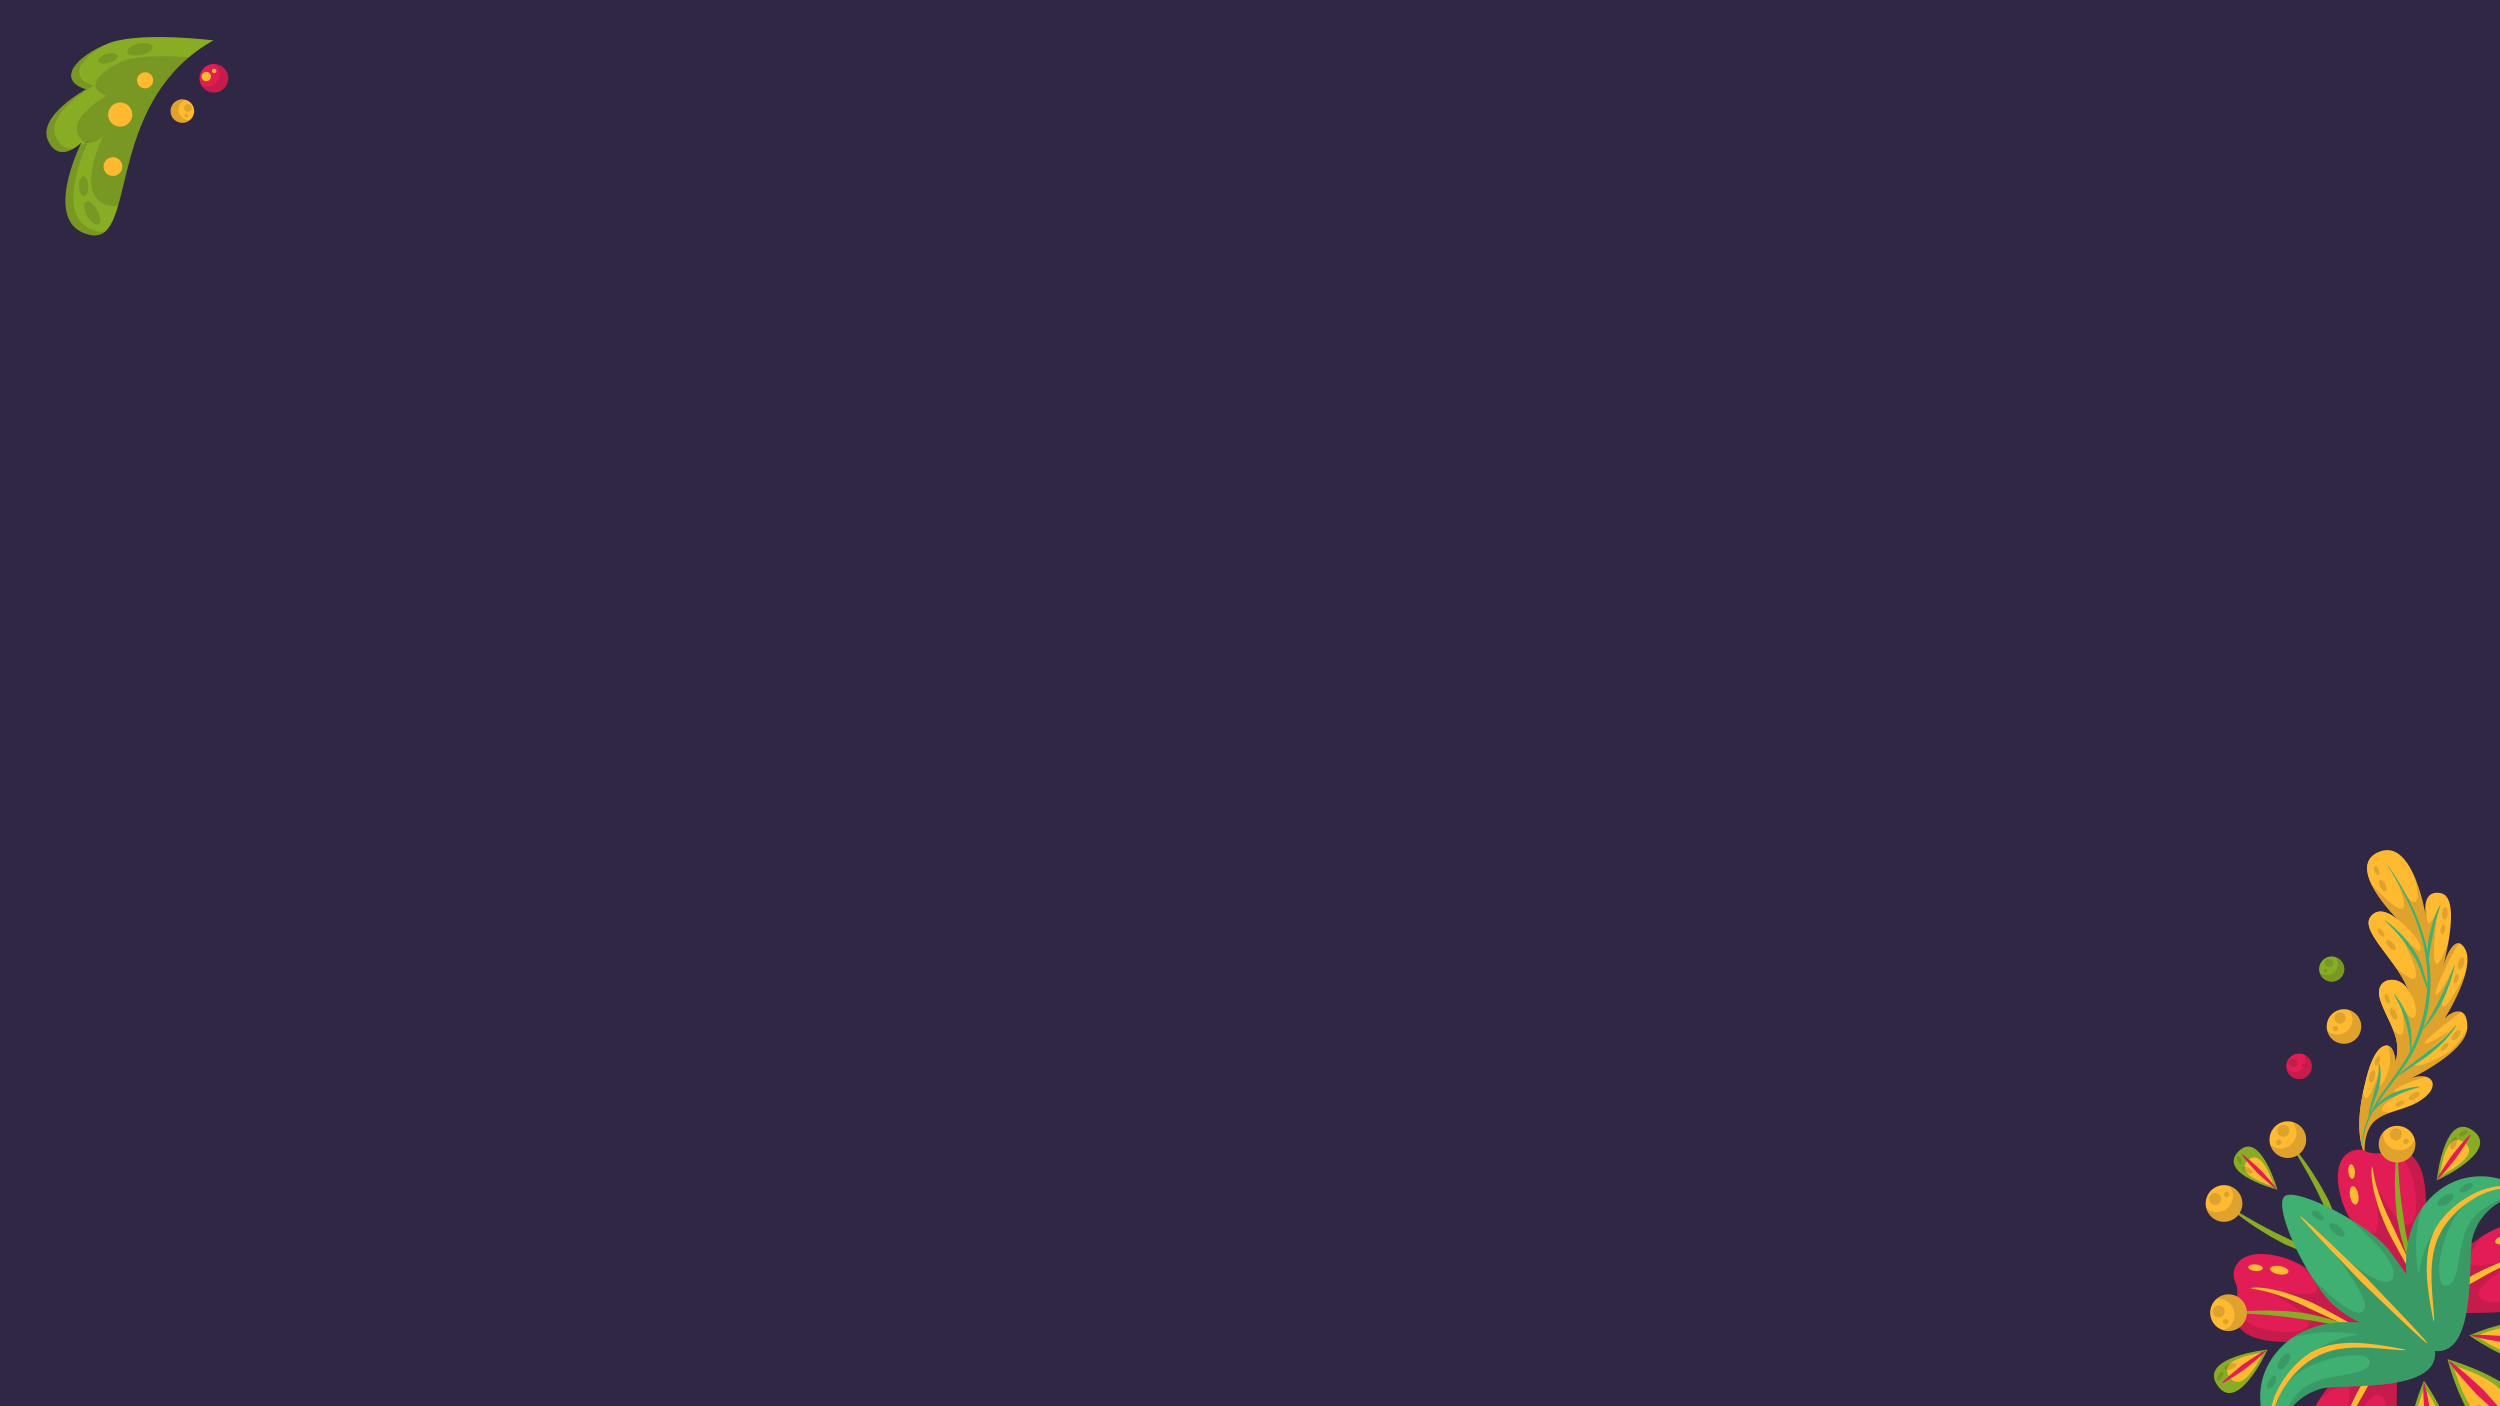 <svg xmlns="http://www.w3.org/2000/svg" width="960" height="540"><g fill-rule="evenodd"><path fill="#302745" d="M0 0h960v540H0Z"/><path fill="#ffba31" d="M908.08 443.59c-3.86-9.563-1.692-20.828.864-30.538.832-3.146 2.88-9.485 5.927-11.111.593-.317 1.116-.455 1.576-.455 3.121 0 3.405 6.334 3.405 6.334 2.848-9.225-3.121-15.611-5.813-23.787-1.694-5.165 1.146-7.774 4.436-7.774 2.725 0 5.758 1.79 6.776 5.401-3.287-11.662-19.097-23.749-15.045-29.472 1.116-1.578 2.488-2.151 3.89-2.151 3.25 0 6.666 3.074 7.43 3.8-1.938-1.903-20.974-21.062-8.113-26.652 1.164-.505 2.262-.736 3.298-.736 9.812 0 13.971 20.733 14.76 25.237-.329-2.376-.766-8.865 4.304-8.865a7.52 7.52 0 0 1 1.6.186c8.139 1.752.694 28.296.692 28.303.002-.002 2.624-9.134 5.874-9.134.827 0 1.694.594 2.57 2.08 3.645 6.197-3.61 19.978-7.813 26.995 1.29-1.493 3.418-2.867 5.253-2.867 1.925 0 3.523 1.515 3.49 5.999-.072 9.636-21.921 19.836-21.921 19.838 1.604-.663 3.066-.957 4.313-.957 4.567 0 6.233 3.933 1.438 7.972-6.105 5.132-13.925 4.82-19.054 8.963-5.125 4.14-4.137 13.389-4.137 13.391Z"/><path fill="#ffba31" d="M907.333 441.486c-2.795-9.086-.759-19.426 1.611-28.434.827-3.149 2.88-9.485 5.927-11.116.59-.317 1.113-.455 1.576-.455 3.121 0 3.4 6.339 3.4 6.339 2.853-9.225-3.116-15.611-5.808-23.787-1.697-5.165 1.143-7.777 4.433-7.777 2.725 0 5.759 1.792 6.78 5.404-3.288-11.662-19.103-23.751-15.049-29.477 1.116-1.578 2.489-2.149 3.891-2.149 3.278 0 6.716 3.117 7.442 3.81-1.845-1.812-20.677-20.725-8.447-26.508 6.055 8.038 20.205 29.1 19.662 52.545-.674 28.899-26.473 41.109-25.418 61.605Z"/><path fill="#191919" fill-opacity=".14" d="M908.077 443.59c-3.01-7.462-2.35-15.965-.701-23.952.269.9.593 1.61.973 1.937a.417.417 0 0 0 .274.108c1.711 0 5.155-10.626 5.155-10.626l-.174 6.092s2.742-1.661 4.054-8.503c.345-1.82.038-4.34-.598-7.07 2.541.767 2.787 6.244 2.787 6.244 1.413-4.56.664-8.425-.776-12.158.885.865 1.696 1.468 2.337 1.619.093.02.181.033.264.033 2.737 0 .448-11.32.448-11.32 1.935 3.415 3.443 4.838 4.398 4.838 1.229 0 1.54-2.353.659-5.847-.292-1.14-1.147-2.76-2.353-4.637-1.066-2.978-2.868-5.974-4.871-8.87 2.833 2.509 5.391 4.386 6.718 4.386a1 1 0 0 0 .428-.085c3.177-1.496-6.028-18.016-6.028-18.016s6.942 7.487 7.852 7.487a.107.107 0 0 0 .06-.015c.604-.41 1.954-2.649-5.702-10.023a30.096 30.096 0 0 0-2.602-2.23c-2.146-2.201-7.205-7.71-9.915-13.217 4.13 4.323 9.179 9.194 11.185 9.194a.917.917 0 0 0 .168-.013c3.061-.48-1.762-10.712-2.727-12.695.885 1.777 5.142 10.071 7.606 10.071.24 0 .462-.08.666-.251 1.39-1.19.394-5.882-.651-9.777 2.676 6.037 4.044 13.037 4.46 15.41-.127-.908-.27-2.424-.112-3.957.432 3.471.68 6.19 1.023 6.583.08.088.17.13.271.13 1.134 0 3.469-5.255 3.469-5.255s-2.856 19.74-.57 20.833c.054.028.115.04.178.04 1.08 0 2.865-4.101 4.504-8.618-.915 5.386-2.164 9.848-2.167 9.85.003-.002 2.626-9.126 5.876-9.126.093 0 .189.008.284.023-3.47 5.32-9.3 17.674-8.935 19.473.045.222.141.322.274.322 1.257 0 5.982-8.978 5.982-8.978s-5.449 13.515-3.182 13.515c.063 0 .13-.01.206-.03 1.498-.42 5.153-6.925 8.209-12.972-1.586 6.2-5.442 13.298-8.086 17.72 1.292-1.496 3.419-2.873 5.258-2.873.377 0 .742.057 1.086.186-2.858 2.143-13.16 9.975-13.841 11.767-.1.267-.005.382.236.382 1.662 0 10.202-5.39 10.202-5.39s-12.56 11.297-14.168 12.832c-.638.609-.477 1.059.523 1.059 1.513 0 4.946-1.028 10.435-4.09 3.71-2.068 6.701-5.954 8.946-9.832-1.36 9.357-21.852 18.92-21.852 18.923 1.601-.66 3.059-.952 4.303-.952.679 0 1.294.085 1.837.248-4.627 1.307-10.34 3.474-11.647 4.773-.892.885-.266 1.139.754 1.139 1.395 0 3.53-.475 3.53-.475s-8.35 3.416-9.64 6.718c-.424 1.096 1.056 1.508 3.212 1.579-2.066.736-3.998 1.608-5.652 2.943-5.125 4.144-4.14 13.394-4.14 13.396Z"/><path fill="#191919" fill-opacity=".14" d="M919.385 364.893c-.538 0-1.33-.452-2.013-1.199-.907-.99-1.272-2.128-.822-2.54a.63.63 0 0 1 .432-.146c.54 0 1.333.452 2.016 1.203.905.988 1.275 2.127.82 2.534a.615.615 0 0 1-.433.148Zm-4.232-5.245c-.423 0-1.046-.407-1.556-1.063-.638-.825-.857-1.73-.48-2.026a.469.469 0 0 1 .291-.09c.423 0 1.043.41 1.554 1.068.638.821.857 1.729.48 2.02a.447.447 0 0 1-.29.09Zm4.77 31.941c-.545 0-1.304-.709-1.817-1.75-.59-1.203-.628-2.397-.08-2.664a.531.531 0 0 1 .24-.055c.549 0 1.305.709 1.818 1.747.59 1.204.631 2.4.08 2.67a.555.555 0 0 1-.24.052Zm-2.669-6.23c-.432 0-1.003-.607-1.35-1.474-.384-.97-.341-1.905.1-2.08a.4.4 0 0 1 .157-.03c.432 0 1 .607 1.342 1.48.384.967.347 1.902-.096 2.076a.448.448 0 0 1-.153.027Zm20.603-26.553c-.018 0-.038-.003-.058-.005-.467-.06-.734-.958-.59-1.999.143-.992.608-1.761 1.06-1.761.02 0 .038.002.058.005.47.065.734.957.588 1.998-.14.993-.603 1.762-1.058 1.762Zm.875-5.668h-.033c-.603-.038-1.03-1.154-.95-2.49.08-1.32.62-2.358 1.214-2.358h.033c.608.035 1.03 1.148.952 2.488-.083 1.314-.618 2.36-1.216 2.36Zm3.948 24.599a.38.38 0 0 1-.128-.02c-.452-.15-.55-1.076-.216-2.076.302-.897.85-1.546 1.287-1.546a.37.37 0 0 1 .128.02c.447.154.545 1.084.216 2.076-.299.9-.85 1.546-1.287 1.546Zm1.908-5.411a.536.536 0 0 1-.126-.015c-.588-.149-.801-1.322-.48-2.622.302-1.214.965-2.111 1.533-2.111.043 0 .083.005.124.015.588.15.804 1.327.482 2.627-.301 1.214-.962 2.106-1.533 2.106Zm-6.796 31.134a.502.502 0 0 1-.372-.133c-.34-.34-.005-1.207.741-1.95.543-.536 1.156-.855 1.576-.855a.51.51 0 0 1 .375.133c.334.34.002 1.206-.74 1.948-.545.538-1.16.857-1.58.857Zm4.187-3.959a.615.615 0 0 1-.412-.138c-.46-.397-.126-1.54.751-2.556.671-.78 1.463-1.26 2.006-1.26.166 0 .307.046.415.142.462.394.12 1.535-.752 2.556-.673.779-1.468 1.256-2.008 1.256Zm-21.447 25.479c-.33 0-.576-.095-.676-.289-.22-.422.359-1.156 1.291-1.636.506-.261 1.013-.397 1.403-.397.327 0 .575.093.673.284.222.425-.356 1.159-1.291 1.641-.503.262-1.008.397-1.4.397Zm5.2-2.528c-.345 0-.608-.098-.734-.304-.324-.515.342-1.508 1.48-2.215.686-.427 1.39-.656 1.91-.656.345 0 .609.101.737.31.32.515-.35 1.508-1.483 2.214-.686.425-1.39.65-1.91.65Zm-9.906-80.188c-.548 0-1.304-.71-1.822-1.749-.588-1.204-.626-2.398-.08-2.664a.534.534 0 0 1 .243-.055c.548 0 1.305.708 1.815 1.746.59 1.204.628 2.396.083 2.67a.545.545 0 0 1-.239.052Zm-2.671-6.23c-.433 0-1.003-.608-1.353-1.473-.384-.973-.341-1.908.1-2.081a.404.404 0 0 1 .154-.028c.435 0 1.003.606 1.35 1.478.384.968.344 1.898-.098 2.076a.395.395 0 0 1-.153.028Zm-2.748 79.694a.503.503 0 0 1-.135-.017c-.583-.159-.777-1.335-.435-2.63.322-1.2.995-2.08 1.56-2.08a.56.56 0 0 1 .131.015c.588.158.784 1.334.44 2.634-.322 1.199-.993 2.078-1.56 2.078Zm2.006-6.48a.4.4 0 0 1-.133-.022c-.448-.163-.533-1.088-.181-2.08.312-.89.867-1.524 1.302-1.524a.42.42 0 0 1 .138.023c.447.158.53 1.085.178 2.08-.316.885-.87 1.524-1.304 1.524Z"/><path fill="#3faf72" d="M907.142 440.26c-.027 0-.042-.231-.045-.666-.005-.219-.012-.483-.01-.8.02-.319.043-.68.065-1.083.129-1.618.516-3.933 1.466-6.567.927-2.637 2.41-5.56 4.265-8.506 1.845-2.95 4.031-5.946 6.185-8.945 2.154-2.99 4.26-6.012 5.924-9.008a40.169 40.169 0 0 0 2.142-4.436c.291-.731.573-1.443.85-2.126.246-.696.487-1.372.718-2.018.865-2.607 1.48-4.811 1.812-6.374.181-.782.322-1.393.387-1.815.08-.42.121-.646.121-.646l.13-.643c.089-.42.18-1.038.3-1.825.256-1.579.515-3.846.618-6.583a58.372 58.372 0 0 0-.437-9.34c-.204-1.698-.528-3.443-.89-5.207-.402-1.757-.837-3.539-1.382-5.288-2.091-7.038-5.394-13.663-8.083-18.476a199.357 199.357 0 0 0-3.368-5.768c-.415-.692-.742-1.235-.963-1.606-.221-.372-.327-.576-.31-.594h.003c.026 0 .171.181.418.52.254.35.626.865 1.08 1.534.903 1.34 2.164 3.272 3.59 5.652 2.835 4.756 6.293 11.36 8.532 18.461.584 1.762 1.049 3.562 1.483 5.336.398 1.79.75 3.562.98 5.29.498 3.457.639 6.727.574 9.522-.073 2.797-.307 5.12-.553 6.735-.116.807-.196 1.44-.29 1.873l-.122.656-.131.658c-.073.435-.224 1.056-.415 1.848-.357 1.596-1.008 3.843-1.923 6.482-.246.653-.5 1.334-.761 2.043l-.887 2.157a41.653 41.653 0 0 1-2.26 4.521c-1.747 3.041-3.918 6.057-6.125 9.023-2.207 2.969-4.434 5.904-6.321 8.79-1.893 2.877-3.42 5.72-4.406 8.284a27.53 27.53 0 0 0-1.68 6.411c-.05.402-.097.76-.13 1.066-.027.317-.048.578-.063.797-.037.43-.068.66-.088.66Z"/><path fill="#3faf72" d="M925.666 404.199c-.216-.008-.188-2.986-.565-5.904-.108-.726-.254-1.445-.37-2.124-.06-.337-.103-.663-.18-.972-.08-.3-.159-.589-.227-.853-.138-.53-.259-.97-.339-1.281-.08-.302-.13-.48-.13-.48s-.207-.7-.526-1.75c-.078-.261-.16-.55-.251-.85-.116-.29-.234-.602-.36-.922-.259-.633-.497-1.33-.802-2.003-1.198-2.692-2.767-5.228-2.586-5.35.003-.003.005-.003.008-.003.18 0 1.998 2.325 3.425 4.933.365.666.661 1.358.976 2.001.15.32.296.63.434.93.114.304.22.593.317.857.387 1.076.649 1.792.649 1.792s.042.184.108.51c.07.327.16.792.276 1.35.055.282.116.58.181.9.063.319.08.666.123 1.015.07.712.166 1.458.211 2.215.144 3.013-.22 5.989-.372 5.989Zm-16.113 24.504h-.005c-.083-.02-.03-.686.15-1.67.177-.984.506-2.271.85-3.548.354-1.27.711-2.541.978-3.486.254-.95.422-1.586.422-1.586s.196-.618.463-1.556c.27-.937.57-2.199.784-3.476.188-1.277.279-2.571.254-3.549-.018-.975-.076-1.636.03-1.656h.002c.08 0 .307.628.485 1.606.184.998.24 2.353.169 3.702a29.063 29.063 0 0 1-.53 3.665 47.18 47.18 0 0 1-.378 1.633l-.525 1.576c-.332.943-.792 2.184-1.257 3.419-.457 1.231-.92 2.46-1.246 3.39-.327.915-.548 1.536-.646 1.536Zm23.586-47.105c-.05 0-.196-.219-.418-.606a12.097 12.097 0 0 1-.857-1.73c-.658-1.46-1.297-3.49-1.985-5.473-.33-1-.72-1.968-1.06-2.88-.416-.873-.735-1.73-1.142-2.38-.186-.33-.357-.64-.513-.908-.146-.272-.319-.495-.442-.689-.249-.38-.395-.595-.395-.595l-.377-.616c-.241-.387-.608-.925-1.038-1.584-.427-.66-.985-1.382-1.545-2.191l-.928-1.194a22.45 22.45 0 0 0-.975-1.217c-.34-.4-.676-.801-1.01-1.194-.352-.382-.694-.751-1.028-1.116-.649-.738-1.335-1.35-1.88-1.917-1.147-1.086-1.926-1.8-1.865-1.88.002-.005.007-.005.015-.005.128 0 .992.563 2.189 1.493.606.515 1.357 1.083 2.068 1.782.362.344.737.696 1.119 1.063.357.374.726.764 1.096 1.148.377.38.726.785 1.065 1.184.342.4.679.792 1.003 1.174.61.792 1.214 1.506 1.677 2.159.467.651.864 1.189 1.128 1.576l.405.608.384.626c.118.206.282.432.43.731.15.297.32.631.508.996.404.719.694 1.616 1.08 2.548.307.955.654 1.97.928 2.994.58 2.04 1.07 4.086 1.568 5.574.219.76.468 1.365.619 1.797.15.435.218.697.18.72l-.004.002Zm-.909-9.637c-.094 0-.17-.784-.232-1.968-.01-.299-.028-.618-.043-.957l.023-1.069c.025-.741.035-1.538.085-2.327.139-1.578.26-3.16.458-4.336l.289-1.96s.188-.77.477-1.923c.262-1.161.742-2.672 1.217-4.18.246-.754.555-1.487.817-2.179.133-.346.269-.68.387-.995.15-.304.289-.596.42-.865.507-1.038.88-1.721.977-1.721.003 0 .005 0 .008.002.083.038-.136.8-.505 1.91-.093.277-.191.579-.3.893-.087.326-.185.668-.281 1.018-.19.708-.43 1.45-.616 2.204-.352 1.523-.734 3.026-.925 4.182l-.37 1.908-.379 1.91c-.266 1.141-.477 2.687-.736 4.23-.11.772-.184 1.546-.28 2.272-.047.365-.087.719-.127 1.048-.025.34-.053.654-.076.948-.098 1.168-.196 1.953-.289 1.955Zm-2.147 23.629c-.005 0-.008 0-.01-.002-.073-.058.394-.812 1.128-1.9.186-.27.39-.56.601-.872.204-.315.4-.661.616-1.01.42-.705.892-1.439 1.33-2.193.826-1.543 1.696-3.048 2.236-4.245l.95-1.96s.385-.784.958-1.958c.608-1.161 1.27-2.775 1.99-4.366 1.338-3.2 2.454-6.5 2.655-6.5 0 0 .002 0 .002.003.166.045-.636 3.481-1.774 6.832-.616 1.656-1.202 3.332-1.755 4.539l-.877 2.033s-.098.196-.286.535c-.189.342-.455.827-.774 1.41-.611 1.187-1.579 2.677-2.521 4.173-1.936 2.895-4.256 5.481-4.47 5.481Zm-9.71 17.848c-.01 0-.017-.002-.02-.007-.058-.073.631-.739 1.72-1.671 1.085-.935 2.586-2.124 4.096-3.288 1.508-1.159 3.014-2.32 4.145-3.192 1.116-.88 1.857-1.468 1.857-1.468s.191-.143.518-.392c.332-.254.812-.596 1.362-1.038a67.402 67.402 0 0 0 3.964-3.343 53.432 53.432 0 0 0 3.624-3.712c.897-1.025 1.493-1.75 1.611-1.75.005 0 .01.003.013.003.07.048-.4.885-1.22 2.069-.821 1.176-2.045 2.669-3.367 4.064a56.416 56.416 0 0 1-3.846 3.62c-.54.474-1.01.844-1.332 1.118l-.508.414-1.942 1.403a242.528 242.528 0 0 1-4.326 2.968c-1.578 1.068-3.152 2.134-4.335 2.933-1.109.76-1.873 1.27-2.014 1.27Zm-9.083 13.43-.01-.003c-.038-.025.002-.18.123-.45.123-.266.276-.67.573-1.073.518-.877 1.46-1.862 2.475-2.75 1.026-.876 2.172-1.59 3.042-2.103.88-.483 1.48-.787 1.48-.787s.156-.063.425-.168c.274-.106.658-.274 1.136-.435.937-.334 2.21-.739 3.498-1.05 2.061-.52 4.16-.8 4.927-.8.19 0 .301.018.306.053.03.186-2.516.79-4.969 1.651a44.795 44.795 0 0 0-3.31 1.287c-.45.184-.807.372-1.06.488-.254.12-.4.186-.4.186s-.588.256-1.46.663c-.857.428-1.996 1.023-3.042 1.762-1.03.747-2.018 1.574-2.639 2.315-.344.342-.555.679-.751.895-.173.2-.294.319-.344.319Z"/><path fill="#88ad25" d="M900.825 484.253c.3 0 .463-.021.467-.069.047-.381-5.984-1.586-11.728-3.699-2.82-1.187-5.684-2.229-7.724-3.292l-3.451-1.637s-1.376-.665-3.442-1.655c-2.092-.939-4.758-2.443-7.48-3.862-5.131-2.868-10.134-6.019-10.73-6.019-.025 0-.043.009-.051.022-.184.261 4.69 4.076 9.876 7.493 2.64 1.633 5.26 3.318 7.334 4.385a1033.97 1033.97 0 0 1 3.425 1.865l3.606 1.5c2.13.969 5.143 1.869 8.093 2.859 5.053 1.453 10.249 2.109 11.805 2.109Z"/><path fill="#ffba31" d="M854.01 469.172c.686 0 1.38-.103 2.066-.313 3.716-1.14 5.808-5.075 4.668-8.787a7.028 7.028 0 0 0-8.788-4.66 7.04 7.04 0 0 0-4.668 8.784 7.045 7.045 0 0 0 6.722 4.976Z"/><path fill="#191919" fill-opacity=".14" d="M854.01 469.172c.686 0 1.38-.103 2.066-.313 3.716-1.14 5.808-5.075 4.668-8.787a7.03 7.03 0 0 0-4.677-4.66c.493.596.879 1.29 1.123 2.07.99 3.254-.831 6.696-4.085 7.69a5.948 5.948 0 0 1-1.774.271 6.208 6.208 0 0 1-4.128-1.599c.034.116.051.236.085.352a7.045 7.045 0 0 0 6.722 4.976Z"/><path fill="#191919" fill-opacity=".14" d="M850.632 462.72a2.314 2.314 0 0 0 2.212-2.996 2.322 2.322 0 0 0-2.885-1.538 2.314 2.314 0 0 0-1.535 2.889 2.307 2.307 0 0 0 2.208 1.646Zm4.406-2.94a1.08 1.08 0 0 0 1.037-1.393 1.085 1.085 0 0 0-1.028-.759c-.103 0-.21.017-.317.052-.57.171-.892.78-.712 1.337.137.463.562.763 1.02.763Z"/><path fill="#e21c54" d="M910.852 516.61c2.58 0 .334-6.58-1.99-8.342 0 0-16.46-21.266-32.985-25.63-2.966-.784-5.504-1.123-7.656-1.123-9.833 0-11.646 7.03-9.962 10.562 3.327 7.004-4.475 12.388 2.933 18.951 3.857 3.412 10.639 4.295 17.922 4.295 7.827 0 16.237-1.02 22.204-1.02 3.232 0 5.748.3 7.069 1.222 1.093.763 1.894 1.084 2.465 1.084Z"/><path fill="#191919" fill-opacity=".14" d="M910.852 516.61c2.58 0 .334-6.58-1.99-8.342 0 0-11.77-15.205-25.402-22.535 3.558 3.84 6.55 7.664 6.302 9.413-.193 1.346-2.34 1.805-5.161 1.805-5.959 0-14.94-2.04-14.94-2.04s16.388 8.727 16.873 12.555c.334 2.71-2.61 4.038-7.789 4.038-2.148 0-4.685-.227-7.527-.686-6.053-.969-10.622-4.454-13.336-6.726-.085 2.242.57 4.51 3.31 6.936 3.857 3.412 10.639 4.295 17.922 4.295 7.827 0 16.237-1.02 22.204-1.02 3.232 0 5.748.3 7.069 1.222 1.093.763 1.894 1.084 2.465 1.084Z"/><path fill="#ffba31" d="M909.608 512.404c.047 0 .077-.009.086-.026.073-.171-1.273-.917-3.28-2.032-2.014-1.123-4.689-2.614-7.364-4.11-2.674-1.5-5.37-2.992-7.415-4.073l-3.43-1.77s-1.414-.622-3.566-1.509c-2.156-.866-5.062-1.955-8.059-2.79-3-.815-6.057-1.445-8.393-1.578a13.064 13.064 0 0 0-1.522-.081c-.501 0-.938.021-1.29.025-.681.026-1.067.078-1.067.163-.009.086.373.197 1.033.335.656.15 1.603.227 2.709.51 2.237.42 5.148 1.286 7.999 2.289 2.846 1.028 5.62 2.254 7.677 3.219 2.053.99 3.425 1.655 3.425 1.655s1.389.625 3.476 1.577c2.08.977 4.853 2.276 7.63 3.588 2.787 1.299 5.586 2.576 7.746 3.42 1.882.75 3.254 1.188 3.605 1.188Zm-33.363-22.93c1.367 0 2.409-.416 2.525-1.101.15-.88-1.304-1.86-3.245-2.195a7.414 7.414 0 0 0-1.273-.112c-1.364 0-2.401.416-2.525 1.102-.15.879 1.307 1.86 3.245 2.195a7.45 7.45 0 0 0 1.273.111Zm-9.71-1.384c1.282 0 2.281-.416 2.341-1.02.06-.704-1.127-1.385-2.67-1.53a5.8 5.8 0 0 0-.54-.022c-1.282 0-2.294.42-2.345 1.033-.065.694 1.123 1.376 2.662 1.513.188.017.373.026.553.026Z"/><path fill="#e21c54" d="M908.319 563.999c1.924 0 3.926-.682 6.155-2.86 9.79-9.563 3.27-41.026 7.922-46.744 2.177-2.684 1.234-3.657-.618-3.657-2.091 0-5.345 1.24-6.588 2.658 0 0-22.402 14.874-27.961 31.035-4.759 13.854 1.35 18.642 5.997 18.642.771 0 1.504-.133 2.143-.381a8.828 8.828 0 0 1 3.245-.613c3.472 0 6.477 1.92 9.705 1.92Z"/><path fill="#191919" fill-opacity=".14" d="M908.314 563.995c1.93 0 3.931-.678 6.16-2.855 9.79-9.564 3.27-41.027 7.922-46.741 2.177-2.683 1.234-3.66-.618-3.66-2.091 0-5.345 1.242-6.588 2.665-.013 0-16.023 10.631-24.326 23.688 3.832-3.065 7.608-5.632 9.499-5.632.124 0 .244.012.355.034 4.128.9-1.697 20.022-1.697 20.027 0-.005 9.898-15.71 13.747-15.908.064-.004.124-.004.184-.004 3.691 0 4.265 6.117 2.045 15.517-1.41 5.967-5.212 10.267-7.682 12.813.33.034.665.056 1 .056Z"/><path fill="#ffba31" d="M898.348 556.844c.086 0 .227-.373.403-1.011.201-.643.347-1.578.716-2.662.574-2.203 1.65-5.041 2.85-7.81 1.235-2.765 2.662-5.44 3.772-7.429 1.14-1.972 1.9-3.292 1.9-3.292l1.821-3.348c1.127-2.006 2.632-4.677 4.132-7.351 1.5-2.684 2.98-5.389 3.983-7.476 1.007-2.083 1.564-3.528 1.423-3.605-.009-.004-.013-.004-.017-.004-.193 0-1.025 1.264-2.247 3.137-1.264 1.92-2.953 4.48-4.638 7.043a366.123 366.123 0 0 0-4.595 7.099 3828.635 3828.635 0 0 0-2.019 3.292s-.729 1.367-1.757 3.442c-1.025 2.092-2.324 4.912-3.378 7.836-1.029 2.94-1.873 5.941-2.178 8.264-.223 1.14-.214 2.122-.261 2.8-.026.681 0 1.067.086 1.075h.004Zm-8.03.399c.66 0 1.363-1.102 1.603-2.555.253-1.517-.094-2.842-.784-2.953-.034-.004-.064-.009-.099-.009-.66 0-1.367 1.106-1.611 2.555-.25 1.522.102 2.846.793 2.958.03.004.064.004.098.004Zm1.308-8.324c.831 0 1.804-1.32 2.246-3.1.476-1.92.163-3.643-.708-3.862a.856.856 0 0 0-.18-.017c-.836 0-1.809 1.316-2.254 3.1-.472 1.915-.159 3.639.716 3.857.06.013.12.022.18.022Z"/><path fill="#e21c54" d="M931.214 495.776c1.624 0 2.391-.956.531-3.614-4.214-6.04 4.57-36.942-4.497-47.195-2.289-2.59-4.436-3.322-6.558-3.322-2.778 0-5.517 1.26-8.479 1.26a8.9 8.9 0 0 1-3.905-.87c-.75-.356-1.655-.553-2.615-.553-4.574 0-10.438 4.51-6.828 18.17 4.368 16.525 25.63 32.982 25.63 32.982 1.2 1.59 4.654 3.142 6.72 3.142Z"/><path fill="#191919" fill-opacity=".14" d="M931.214 495.776c1.624 0 2.391-.956.531-3.614-4.214-6.04 4.57-36.946-4.497-47.195-2.293-2.593-4.44-3.318-6.567-3.318-.124 0-.248 0-.372.004 2.284 2.718 5.756 7.288 6.734 13.34 1.5 9.34.553 15.342-2.945 15.342-.129 0-.266-.009-.403-.026-3.832-.48-12.564-16.872-12.564-16.872s4.424 19.5.24 20.1a1.763 1.763 0 0 1-.219.013c-1.843 0-5.512-2.898-9.203-6.314 7.339 13.631 22.543 25.398 22.543 25.398 1.2 1.59 4.655 3.142 6.722 3.142Z"/><path fill="#ffba31" d="M928.59 493.478c.004 0 .009 0 .013-.004.146-.065-.309-1.548-1.166-3.7-.845-2.156-2.126-4.955-3.42-7.741-1.308-2.782-2.607-5.556-3.584-7.635-.948-2.083-1.578-3.472-1.578-3.472s-.664-1.363-1.659-3.416c-.96-2.066-2.19-4.84-3.219-7.686-.999-2.85-1.865-5.757-2.276-7.994-.287-1.115-.369-2.058-.523-2.714-.133-.656-.245-1.037-.33-1.037-.086.008-.137.394-.163 1.072-.009.681-.086 1.658.06 2.812.128 2.336.759 5.396 1.565 8.397.848 3 1.933 5.903 2.799 8.059a139.663 139.663 0 0 0 1.508 3.562s.708 1.372 1.77 3.438a401.69 401.69 0 0 0 4.073 7.415c1.496 2.675 2.984 5.35 4.11 7.356 1.09 1.96 1.827 3.288 2.02 3.288Zm-24.117-30.924c.043 0 .086 0 .124-.009.887-.15 1.325-1.852.99-3.79-.317-1.855-1.226-3.257-2.07-3.257a.644.644 0 0 0-.124.013c-.888.15-1.325 1.847-1 3.79.327 1.847 1.235 3.253 2.08 3.253Zm-1.239-9.902h.051c.7-.06 1.145-1.36 1.004-2.894-.138-1.496-.785-2.666-1.466-2.666-.018 0-.035.004-.052.004-.699.06-1.144 1.359-1.003 2.894.137 1.491.789 2.662 1.466 2.662Z"/><path fill="#e21c54" d="M928.137 507.431c.575 0 1.385-.373 2.482-1.26 5.719-4.65 37.178 1.873 46.746-7.917 6.918-7.082-1.26-11.891 1.547-19.114 1.35-3.464-.682-9.86-9.323-9.86-2.43 0-5.384.507-8.934 1.724-16.169 5.56-31.034 27.961-31.034 27.961-2.16 1.9-3.905 8.466-1.484 8.466Z"/><path fill="#191919" fill-opacity=".14" d="M928.137 507.431c.575 0 1.385-.373 2.482-1.26 5.719-4.65 37.178 1.873 46.745-7.917 2.555-2.624 3.048-4.93 2.8-7.159-2.542 2.474-6.846 6.267-12.817 7.677-3.652.862-6.807 1.304-9.306 1.304-4.026 0-6.332-1.15-6.212-3.524.206-3.858 15.916-13.76 15.916-13.76s-10.429 3.18-16.246 3.18c-2.062 0-3.545-.398-3.78-1.478-.386-1.732 2.327-5.757 5.593-9.85-13.052 8.302-23.692 24.321-23.692 24.321-2.16 1.9-3.905 8.466-1.483 8.466Z"/><path fill="#ffba31" d="M929.149 503.149c.304 0 1.659-.544 3.536-1.453 2.092-.995 4.793-2.478 7.48-3.974 2.675-1.504 5.346-3 7.352-4.128 2.006-1.102 3.352-1.83 3.352-1.83s1.307-.759 3.283-1.895c1.985-1.11 4.668-2.538 7.429-3.772 2.773-1.205 5.607-2.28 7.814-2.86 1.085-.364 2.02-.51 2.662-.71.652-.18 1.016-.322 1.003-.408-.004-.064-.222-.094-.625-.094-.129 0-.28 0-.446.008-.669.047-1.66.039-2.795.262-2.328.304-5.324 1.149-8.26 2.177-2.932 1.055-5.753 2.362-7.836 3.378-2.08 1.033-3.45 1.758-3.45 1.758s-1.317.805-3.293 2.019a316.675 316.675 0 0 0-7.099 4.603 2147.85 2147.85 0 0 0-7.042 4.63c-1.93 1.256-3.215 2.105-3.13 2.267.009.013.03.022.065.022Zm31.181-25.279c.527 0 1.11-.068 1.71-.219 1.916-.471 3.292-1.56 3.082-2.426-.155-.596-1.012-.934-2.152-.934a7.4 7.4 0 0 0-1.71.218c-1.908.476-3.293 1.56-3.074 2.427.146.6 1.003.934 2.143.934Zm9.64-2.087c.3 0 .617-.026.943-.078 1.526-.257 2.666-1.024 2.542-1.71-.086-.54-.909-.87-1.985-.87-.304 0-.63.026-.964.081-1.522.249-2.662 1.016-2.547 1.706.09.54.922.87 2.01.87Z"/><path fill="#88ad25" d="M907.2 512.087c.06 0 .093-.013.106-.035.146-.257-5.358-3.219-11.33-5.135-3.004-.819-6.005-1.736-8.32-2.117l-3.832-.768s-1.547-.137-3.875-.356c-2.319-.265-5.435-.321-8.534-.432-.33 0-.66-.005-.99-.005-5.86 0-11.398.429-11.386.742.009.36 6.173.518 12.29 1.007 3.056.335 6.104.566 8.367.952 2.268.321 3.781.544 3.781.544l3.772.557c2.29.245 5.247.978 8.256 1.56 5.547 1.347 10.863 3.486 11.694 3.486Z"/><path fill="#ffba31" d="M855.759 511.11a7.003 7.003 0 0 0 4.44-1.582 7.023 7.023 0 0 0 1.012-9.894 7.03 7.03 0 0 0-9.897-1.011 7.034 7.034 0 0 0-1.008 9.893 7 7 0 0 0 5.453 2.593Z"/><path fill="#191919" fill-opacity=".14" d="M855.759 511.11a7.02 7.02 0 0 0 4.44-1.582 7.023 7.023 0 0 0 1.012-9.894 7.03 7.03 0 0 0-9.897-1.011c-.09.077-.176.158-.266.244a6.091 6.091 0 0 1 5.645 2.182 6.148 6.148 0 0 1-2.97 9.765c.66.197 1.346.295 2.036.295Z"/><path fill="#191919" fill-opacity=".14" d="M851.982 505.944c.51 0 1.029-.167 1.457-.515.995-.814 1.15-2.271.343-3.257a2.324 2.324 0 0 0-1.8-.858 2.3 2.3 0 0 0-1.462.523 2.315 2.315 0 0 0-.334 3.258 2.307 2.307 0 0 0 1.796.849Zm2.722 2.628a1.079 1.079 0 0 0 .832-1.758 1.074 1.074 0 0 0-.836-.394c-.24 0-.48.077-.682.24a1.08 1.08 0 0 0 .686 1.912Z"/><path fill="#88ad25" d="M900.576 484.896h.004c.292-.026-.308-6.246-2.04-12.272-.99-2.95-1.895-5.963-2.868-8.094-.896-2.16-1.491-3.605-1.491-3.605s-.75-1.371-1.865-3.42c-1.067-2.08-2.752-4.698-4.385-7.339-3.344-5.088-7.09-9.88-7.476-9.88-.009 0-.013 0-.017.004-.296.21 3 5.422 5.997 10.78 1.419 2.723 2.923 5.385 3.862 7.48.99 2.067 1.655 3.443 1.655 3.443s.655 1.38 1.637 3.442c1.067 2.04 2.105 4.908 3.292 7.733 2.105 5.723 3.31 11.728 3.695 11.728Z"/><path fill="#ffba31" d="M878.53 444.657a7.041 7.041 0 0 0 6.725-4.977 7.024 7.024 0 0 0-4.663-8.78 6.9 6.9 0 0 0-2.062-.312 7.034 7.034 0 0 0 0 14.069Z"/><path fill="#191919" fill-opacity=".14" d="M878.538 444.652a7.035 7.035 0 0 0 2.053-13.76 8.9 8.9 0 0 0-.35-.085c1.392 1.556 1.984 3.763 1.328 5.91a6.155 6.155 0 0 1-7.686 4.077 6.203 6.203 0 0 1-2.075-1.114 7.02 7.02 0 0 0 6.73 4.972Z"/><path fill="#191919" fill-opacity=".14" d="M876.802 436.55c.99 0 1.908-.638 2.212-1.637a2.31 2.31 0 0 0-2.216-2.992c-.986 0-1.908.639-2.216 1.642a2.32 2.32 0 0 0 2.22 2.987Zm-1.71 3.173a1.09 1.09 0 0 0 1.041-.763 1.068 1.068 0 0 0-.72-1.338.997.997 0 0 0-.313-.051 1.079 1.079 0 0 0-.308 2.109c.098.03.201.043.3.043Z"/><path fill="#88ad25" d="M928.436 490.915c.004 0 .008 0 .012-.005.348-.171-2.006-5.855-3.45-11.8-.583-3.01-1.312-5.968-1.56-8.257l-.558-3.772-.536-3.78c-.394-2.264-.617-5.32-.96-8.368-.488-6.117-.647-12.281-1.007-12.294-.322 0-.78 6.164-.737 12.38.12 3.099.167 6.207.433 8.53.218 2.328.36 3.88.36 3.88s.304 1.534.763 3.832c.381 2.314 1.303 5.31 2.121 8.32 1.887 5.89 4.797 11.334 5.119 11.334Z"/><path fill="#ffba31" d="M920.471 446.393a7.01 7.01 0 0 0 5.453-2.59c2.456-3.009 2.006-7.44-1.003-9.901a7.043 7.043 0 0 0-9.902 1.015c-2.452 3.014-2.002 7.446 1.011 9.898a6.999 6.999 0 0 0 4.441 1.578Z"/><path fill="#191919" fill-opacity=".14" d="M920.471 446.393a7.01 7.01 0 0 0 5.453-2.59 7.031 7.031 0 0 0 1.286-6.476 6.169 6.169 0 0 1-1.11 2.083 6.12 6.12 0 0 1-4.772 2.267 6.146 6.146 0 0 1-3.883-1.38c-1.736-1.419-2.478-3.58-2.182-5.645-.082.09-.167.167-.244.265-2.452 3.014-2.002 7.446 1.011 9.898a6.999 6.999 0 0 0 4.441 1.578Z"/><path fill="#191919" fill-opacity=".14" d="M920.02 437.9c.674 0 1.343-.29 1.806-.857a2.321 2.321 0 0 0-.335-3.253 2.34 2.34 0 0 0-1.466-.519 2.32 2.32 0 0 0-1.796.849 2.325 2.325 0 0 0 .334 3.266c.43.347.943.515 1.458.515Zm3.867 1.48a1.07 1.07 0 0 0 .686-1.903 1.068 1.068 0 0 0-.686-.245c-.308 0-.617.137-.831.394a1.079 1.079 0 0 0 .15 1.514c.201.162.441.24.681.24Z"/><path fill="#3faf72" d="M873.306 550.697a.704.704 0 0 0 .163-.017c2.872-.716 3.408-13.095 17.76-17.403 7.398-2.217 50.787 2.687 42.891-18.124 0 0-15.685-7.467-32.214-7.467-9.087 0-18.436 2.259-25.565 9.263-14.951 14.682-6.078 33.748-3.035 33.748Z"/><path fill="#191919" fill-opacity=".14" d="M874.562 549.776c2.182-3.07 4.283-12.787 16.667-16.5 7.398-2.216 50.787 2.688 42.891-18.123 0 0-15.685-7.467-32.214-7.467-7.514 0-15.208 1.547-21.677 6.04 5.363-1.698 10.6-2.195 14.9-2.195 6.079 0 10.275.994 10.275.994-22.723 3.588-27.627 19.256-27.627 19.256 5.166-7.3 18.493-11.398 26.277-11.398 3.566 0 5.971.861 5.898 2.666-.24 5.744-14.836 3.828-23.567 8.732-6.893 3.87-10.575 13.927-11.823 17.995Z"/><path fill="#ffba31" d="M872.564 549.789h.004c.223-.048-.321-2.251.073-5.522.382-3.257 1.882-7.441 4.223-11.128a41.678 41.678 0 0 1 3.84-5.122c1.385-1.5 2.744-2.838 4.008-3.854.618-.531 1.23-.943 1.745-1.35.544-.36 1.02-.652 1.415-.9.767-.523 1.264-.725 1.264-.725s.467-.252 1.286-.698c.416-.223.952-.412 1.543-.673.587-.283 1.29-.506 2.066-.75 1.518-.515 3.387-.883 5.406-1.196 1.933-.228 4.003-.399 6.095-.399.116 0 .227 0 .339.004.12 0 .244-.004.364-.004 4.3 0 8.6.442 11.857.699 2.233.193 3.978.295 4.9.295.458 0 .715-.025.72-.081.012-.176-2.182-.587-5.5-1.166-3.314-.557-7.759-1.29-12.303-1.487a38.064 38.064 0 0 0-2.421-.073 57.86 57.86 0 0 0-4.278.176c-2.14.231-4.15.552-5.822 1.05-.848.231-1.616.446-2.276.728-.664.262-1.26.46-1.719.682-.917.459-1.449.72-1.449.72s-.535.244-1.371.853c-.425.287-.943.63-1.522 1.05-.544.45-1.192.922-1.822 1.514-1.312 1.14-2.696 2.61-4.076 4.256a40.21 40.21 0 0 0-3.79 5.56c-2.263 3.986-3.588 8.496-3.682 11.947-.107 3.425.763 5.594.883 5.594Z"/><path fill="#191919" fill-opacity=".14" d="M871.26 533.25c.625 0 1.517-.741 2.16-1.869.767-1.328.904-2.7.296-3.043a.646.646 0 0 0-.326-.082c-.626 0-1.518.742-2.17 1.865-.766 1.337-.895 2.705-.29 3.044a.64.64 0 0 0 .33.085Zm4.23-7.321c.798 0 1.955-.849 2.868-2.173 1.115-1.625 1.423-3.357.682-3.863a.858.858 0 0 0-.489-.137c-.802 0-1.963.849-2.868 2.17-1.114 1.628-1.419 3.351-.677 3.861.137.095.3.142.484.142Z"/><path fill="#3faf72" d="M936.037 518.851c15.389 0 11.428-37.062 13.464-43.847 4.308-14.352 16.688-14.892 17.404-17.764.42-1.663-5.972-5.555-14.33-5.555-6.049 0-13.126 2.036-19.406 8.427-19.735 20.1-1.791 57.783-1.791 57.783 1.723.652 3.27.956 4.659.956Z"/><path fill="#191919" fill-opacity=".14" d="M936.037 518.851c15.389 0 11.428-37.062 13.464-43.847 3.712-12.38 13.43-14.485 16.49-16.666-4.063 1.243-14.115 4.93-17.982 11.822-4.908 8.732-2.992 23.328-8.736 23.572h-.081c-5.624 0-1.783-24.682 8.817-32.184 0 0-15.671 4.904-19.263 27.632-.005 0-2.894-12.23 1.204-25.171-14.373 20.695 1.428 53.886 1.428 53.886 1.723.652 3.27.956 4.659.956Z"/><path fill="#ffba31" d="M934.601 507.487h.004c.172-.021.077-2.268-.21-5.62-.261-3.343-.728-7.801-.694-12.22-.026-2.213.158-4.403.394-6.435.309-2.019.673-3.88 1.2-5.41.24-.767.463-1.474.746-2.057.257-.596.455-1.136.678-1.547.437-.82.694-1.286.694-1.286s.197-.498.72-1.265c.257-.386.545-.87.905-1.415.407-.514.818-1.131 1.35-1.744 1.016-1.26 2.349-2.624 3.858-4a40.023 40.023 0 0 1 5.114-3.845c3.69-2.344 7.874-3.849 11.132-4.222.934-.116 1.779-.15 2.516-.15 1.368 0 2.345.129 2.77.129.14 0 .222-.018.23-.056.048-.094-1.881-.896-4.997-.896-.193 0-.39.004-.592.009-3.446.094-7.96 1.418-11.947 3.677a40.732 40.732 0 0 0-5.56 3.794c-1.645 1.38-3.111 2.765-4.256 4.077-.587.63-1.059 1.277-1.513 1.821-.42.58-.759 1.102-1.055 1.522-.604.832-.848 1.376-.848 1.376l-.72 1.445c-.223.458-.42 1.054-.682 1.719-.283.66-.497 1.427-.733 2.272-.502 1.671-.814 3.686-1.05 5.825-.159 2.148-.245 4.437-.103 6.7.193 4.544.934 8.989 1.492 12.307.574 3.296.986 5.495 1.157 5.495Z"/><path fill="#191919" fill-opacity=".14" d="M937.104 463.218c.776 0 1.847-.381 2.876-1.089 1.62-1.114 2.538-2.615 2.028-3.348-.189-.274-.54-.402-.995-.402-.771 0-1.839.377-2.868 1.075-1.62 1.124-2.529 2.62-2.031 3.361.184.27.54.403.99.403Zm8.363-5.345c.591 0 1.372-.232 2.139-.673 1.337-.772 2.139-1.886 1.783-2.5-.141-.248-.467-.372-.9-.372-.587 0-1.372.231-2.14.668-1.336.776-2.138 1.89-1.782 2.49.141.262.471.387.9.387Z"/><path fill="#3faf72" d="M935.174 518.641c.716-12.204-10.412-29.067-17.948-38.76-6.914-8.894-29.868-21.119-37.743-21.119-.703 0-1.286.099-1.727.304-5.384 2.517 5.384 26.916 15.787 39.48 10.408 12.555 41.631 20.095 41.631 20.095Z"/><path fill="#191919" fill-opacity=".14" d="M935.174 518.641c.716-12.204-10.412-29.067-17.948-38.76-3.022-3.878-9.1-8.396-15.641-12.259 8.616 7.232 20.24 18.347 17.022 23.448-.515.814-1.33 1.174-2.358 1.174-7.596 0-27.07-19.474-27.07-19.474s24.044 27.267 17.944 30.855c-.39.232-.849.339-1.359.339-4.102 0-11.737-6.931-17.785-13.177 1.8 2.838 3.69 5.487 5.564 7.759 10.408 12.56 41.631 20.095 41.631 20.095Z"/><path fill="#ffba31" d="M932.036 515.838c.013 0 .018-.005.026-.009.124-.12-1.286-1.766-3.472-4.158-2.182-2.392-5.144-5.542-8.114-8.667-5.98-6.237-11.956-12.466-11.956-12.466s-6.224-5.975-12.452-11.942a672.795 672.795 0 0 0-8.66-8.102c-2.301-2.1-3.904-3.485-4.131-3.485a.033.033 0 0 0-.022.009c-.124.124 1.295 1.766 3.468 4.158 2.186 2.387 5.135 5.525 8.106 8.663a14011.2 14011.2 0 0 1 11.942 12.448s6.229 5.976 12.466 11.955c3.133 2.971 6.28 5.929 8.671 8.11 2.298 2.097 3.897 3.486 4.128 3.486Z"/><path fill="#191919" fill-opacity=".14" d="M899.32 474.938c.352 0 .63-.099.806-.309.583-.681-.163-2.267-1.659-3.553-1.041-.888-2.169-1.398-2.958-1.398-.347 0-.63.099-.81.309-.578.677.167 2.268 1.66 3.55 1.04.89 2.172 1.401 2.961 1.401Zm-7.746-6.211c.326 0 .588-.095.729-.296.407-.562-.261-1.753-1.513-2.666-.81-.588-1.655-.91-2.263-.91-.33 0-.588.095-.733.292-.416.566.261 1.758 1.513 2.671.806.583 1.654.909 2.267.909Z"/><path fill="#88ad25" d="M959.374 551.975c2.1 0 4.333-.952 6.674-3.198 15.479-14.849-26.23-26.864-26.23-26.864s7.746 30.062 19.556 30.062Z"/><path fill="#ffba31" d="M955.245 544.554c1.415 0 2.915-.643 4.488-2.151 10.4-9.971-17.626-18.043-17.626-18.043s5.2 20.194 13.138 20.194Z"/><path fill="#e21c54" d="M964.114 546.48c.03 0 .056-.01.069-.022.595-.596-10.871-13.031-10.871-13.031s-11.797-10.88-12.946-10.88c-.03 0-.055.009-.068.022-.596.595 10.858 13.018 10.858 13.018s11.81 10.892 12.958 10.892Z"/><path fill="#191919" fill-opacity=".14" d="M961.726 549.758c.605 0 1.055-.171 1.213-.522.31-.682-.668-1.784-2.186-2.465-.746-.326-1.483-.489-2.074-.489-.605 0-1.06.172-1.218.514-.3.682.677 1.792 2.2 2.465.74.335 1.474.497 2.065.497Zm-6.931-3.562c.154 0 .3-.034.433-.107.832-.463.673-2.34-.356-4.188-.874-1.564-2.092-2.606-2.958-2.606a.881.881 0 0 0-.437.107c-.831.472-.669 2.35.36 4.188.875 1.565 2.092 2.606 2.958 2.606Z"/><path fill="#88ad25" d="M932.736 560.565c.403 0 .827-.021 1.273-.064 17.322-1.685-3.22-30.28-3.22-30.28s-13.39 30.344 1.947 30.344Z"/><path fill="#ffba31" d="M932.324 553.312c.274 0 .557-.013.857-.043 11.638-1.127-2.164-20.344-2.164-20.344s-8.998 20.387 1.307 20.387Z"/><path fill="#e21c54" d="M933.983 558.088h.004c.677-.078-.386-13.76-.386-13.76s-2.143-13.456-2.833-13.456h-.005c-.677.086.386 13.747.386 13.747s2.143 13.469 2.834 13.469Z"/><path fill="#191919" fill-opacity=".14" d="M931.535 559.3a.537.537 0 0 0 .261-.064c.54-.282.468-1.474-.154-2.666-.54-1.011-1.307-1.693-1.852-1.693a.502.502 0 0 0-.253.06c-.54.279-.475 1.475.15 2.666.532 1.012 1.295 1.698 1.848 1.698Zm-2.97-5.932c.737 0 1.513-1.239 1.77-2.859.27-1.697-.129-3.172-.905-3.296a.65.65 0 0 0-.098-.009c-.738 0-1.518 1.239-1.775 2.86-.27 1.697.129 3.171.904 3.3a.83.83 0 0 0 .103.004Z"/><path fill="#88ad25" d="M971.337 522.958c3.79 0 6.658-1.81 7.163-6.944.635-6.593-3.592-8.634-9.079-8.634-8.937 0-21.21 5.419-21.21 5.419s14.146 10.159 23.126 10.159Z"/><path fill="#ffba31" d="M966.459 519.859c2.542 0 4.47-1.214 4.805-4.669.429-4.428-2.413-5.8-6.1-5.8-6.005 0-14.252 3.64-14.252 3.64s9.512 6.829 15.547 6.829Z"/><path fill="#e21c54" d="M974.034 516.223c1.221 0 2.031-.06 2.053-.222.077-.686-13.477-2.847-13.477-2.847s-7.845-.608-11.681-.608c-1.23 0-2.05.064-2.07.227-.078.681 13.464 2.837 13.464 2.837s7.874.613 11.71.613Z"/><path fill="#191919" fill-opacity=".14" d="M976.37 514.17c.416 0 .729-.12.857-.369.287-.535-.446-1.474-1.633-2.104-.652-.343-1.307-.519-1.813-.519-.416 0-.729.12-.858.36-.278.54.455 1.483 1.634 2.113.655.343 1.307.52 1.813.52Zm-8.903-1.74c.325 0 .673-.026 1.033-.082 1.697-.27 2.975-1.11 2.85-1.877-.098-.613-1.046-.99-2.28-.99-.322 0-.665.025-1.016.077-1.693.278-2.97 1.114-2.846 1.882.094.612 1.033.99 2.259.99Z"/><path fill="#88ad25" d="M935.698 453.264c.004 0 24.88-11.316 13.872-19.144-1.398-.994-2.662-1.427-3.807-1.427-7.887 0-10.065 20.571-10.065 20.571Z"/><path fill="#ffba31" d="M936.898 451.537c.004-.005 16.714-7.609 9.32-12.869-.94-.664-1.788-.956-2.556-.956-5.302 0-6.764 13.82-6.764 13.825Z"/><path fill="#e21c54" d="M935.968 452.827c.643 0 7.077-7.973 7.077-7.973s5.997-8.809 5.572-9.122a.063.063 0 0 0-.03-.008c-.642 0-7.085 7.981-7.085 7.981s-5.993 8.792-5.564 9.113c.004.009.017.009.03.009Z"/><path fill="#191919" fill-opacity=".14" d="M941.54 441.334c.549 0 1.273-.788 1.694-1.903.471-1.247.398-2.435-.163-2.645a.565.565 0 0 0-.189-.034c-.557 0-1.273.789-1.702 1.903-.463 1.248-.394 2.426.172 2.645.06.021.124.034.188.034Zm3.425-4.964c.403 0 .952-.18 1.483-.518.883-.557 1.394-1.333 1.14-1.732-.102-.159-.304-.231-.565-.231-.407 0-.956.18-1.488.514-.878.561-1.388 1.342-1.136 1.736.103.154.305.231.566.231Z"/><path fill="#88ad25" d="M874.551 456.83s-4.788-16.567-11.26-16.567c-1.205 0-2.465.57-3.768 1.93-8.286 8.658 15.028 14.638 15.028 14.638Z"/><path fill="#ffba31" d="M873.184 455.562s-3.22-11.137-7.566-11.137c-.81 0-1.654.382-2.525 1.295-5.576 5.817 10.091 9.842 10.091 9.842Z"/><path fill="#e21c54" d="M874.148 456.582c.018 0 .03-.004.04-.013.333-.334-6.08-7.27-6.08-7.27s-6.6-6.078-7.248-6.078c-.017 0-.03.004-.038.013-.335.326 6.086 7.27 6.086 7.27s6.593 6.078 7.24 6.078Z"/><path fill="#191919" fill-opacity=".14" d="M864.058 450.628c.338 0 .6-.099.711-.3.262-.472-.364-1.316-1.397-1.895-.583-.326-1.175-.497-1.625-.497-.343 0-.604.099-.716.3-.261.472.36 1.32 1.398 1.895.587.325 1.178.497 1.629.497Zm-3.58-3.61a.37.37 0 0 0 .155-.034c.385-.163.385-.99.012-1.834-.325-.742-.844-1.252-1.226-1.252a.361.361 0 0 0-.15.03c-.381.171-.385.999-.012 1.835.33.741.844 1.256 1.221 1.256Z"/><path fill="#88ad25" d="M856.076 534.926c7.047 0 14.643-16.679 14.643-16.679s-26.975 2.855-19.157 13.867c1.42 1.998 2.954 2.812 4.514 2.812Z"/><path fill="#ffba31" d="M859.15 530.653c4.732 0 9.837-11.206 9.837-11.206s-18.123 1.917-12.864 9.32c.952 1.337 1.98 1.886 3.027 1.886Z"/><path fill="#e21c54" d="M853.247 531.188c.844 0 9.058-5.598 9.058-5.598s8.273-6.678 7.96-7.107c-.009-.013-.03-.021-.06-.021-.849 0-9.05 5.59-9.05 5.59s-8.285 6.686-7.972 7.115c.013.013.034.021.064.021Z"/><path fill="#191919" fill-opacity=".14" d="M851.802 530.198c.424 0 1.037-.467 1.5-1.204.558-.87.686-1.788.288-2.045a.443.443 0 0 0-.236-.064c-.425 0-1.033.471-1.5 1.2-.558.879-.69 1.796-.292 2.049a.43.43 0 0 0 .24.064Zm3.536-4.106c.45 0 .99-.099 1.544-.309 1.247-.472 2.083-1.32 1.869-1.882-.12-.313-.54-.476-1.106-.476-.45 0-.99.103-1.544.313-1.247.476-2.079 1.316-1.86 1.882.116.313.536.472 1.097.472Z"/><path fill="#88ad25" d="M42.886 16.198c-.485.153-.948.317-1.388.49-11.965 4.735-20.264 13.912-8.482 17.596 0 0-18.916 10.306-14.549 19.73 2.06 4.445 5.03 4.855 7.596 4.046 2.872-.906 5.236-3.34 5.236-3.34s-15.777 31.121 3.048 35.457c1.487.341 2.768.312 3.894-.043 13.124-4.14 4.606-52.703 43.721-74.631 0 0-26.442-3.29-39.076.695Z"/><path fill="#191919" fill-opacity=".14" d="M41.499 16.688C29.533 21.423 21.234 30.6 33.016 34.284c0 0-18.915 10.306-14.549 19.73 2.059 4.443 5.026 4.85 7.586 4.043.916-.289 1.777-.731 2.528-1.2-2.427.58-5.125-.061-7.039-4.196-4.37-9.423 14.544-19.728 14.544-19.728-10.745-3.36-4.791-11.285 5.415-16.245Zm-7.13 36.682s-1.576 1.62-3.719 2.708c-2.767 6.036-12.766 30.307 3.698 34.1 1.48.338 2.758.309 3.88-.045a6.069 6.069 0 0 0 2.055-1.134c-.863.116-1.81.072-2.866-.172C18.592 84.49 34.37 53.37 34.37 53.37Z"/><path fill="#191919" fill-opacity=".14" d="M48.434 23.06c-.364.114-.713.236-1.045.367-9.048 3.576-15.326 10.518-6.413 13.307 0 0-14.304 7.793-11.002 14.918 1.558 3.363 3.801 3.673 5.742 3.06 2.17-.684 3.958-2.524 3.957-2.526 0 .002-11.924 23.537 2.307 26.82 1.125.255 2.095.232 2.943-.035.164-.052.328-.113.483-.185 4.208-14.641 7.062-39.925 27.138-56.782-6.627-.515-17.708-.964-24.11 1.055Z"/><path fill="#ffba31" d="m54.792 27.918-.097.03a3.078 3.078 0 0 0-1.89 3.924 3.085 3.085 0 0 0 3.937 1.879 3.087 3.087 0 0 0 1.89-3.924 3.081 3.081 0 0 0-3.84-1.91ZM44.77 39.592c-.048.016-.094.03-.142.048a4.62 4.62 0 0 0-2.841 5.891c.83 2.352 3.382 3.61 5.756 2.862.046-.015.094-.033.142-.048 2.416-.853 3.69-3.492 2.842-5.891-.829-2.356-3.382-3.61-5.757-2.862Zm-2.477 20.972-.113.038c-1.875.66-2.868 2.711-2.204 4.582.643 1.831 2.636 2.809 4.488 2.225.035-.011.069-.025.104-.036a3.595 3.595 0 0 0 2.204-4.582 3.6 3.6 0 0 0-4.48-2.227Z"/><path fill="#191919" fill-opacity=".14" d="M40.797 20.776c-1.987.627-3.37 1.85-3.096 2.76.274.933 2.166 1.188 4.231.566a2.25 2.25 0 0 0 .117-.034c1.99-.627 3.378-1.844 3.103-2.756-.283-.924-2.174-1.185-4.236-.57-.04.01-.078.021-.119.034Zm11.517-3.8c-2.17.684-3.646 1.925-3.417 2.987.26 1.212 2.654 1.724 5.333 1.144.344-.073.675-.16.993-.26 2.167-.683 3.634-1.924 3.405-2.989-.258-1.212-2.653-1.718-5.337-1.143-.337.074-.665.163-.977.261ZM31.803 67.632c-.859.271-1.489 1.905-1.45 3.865.05 2.147.873 3.856 1.85 3.837a.828.828 0 0 0 .233-.039c.853-.269 1.484-1.909 1.446-3.868-.044-2.15-.87-3.858-1.846-3.836a.924.924 0 0 0-.233.041Zm1.375 9.716a1.04 1.04 0 0 0-.195.085c-1.09.609-.886 3.038.442 5.427 1.265 2.245 3.076 3.663 4.194 3.31.067-.02.135-.048.198-.083 1.094-.604.887-3.035-.452-5.421-1.252-2.252-3.072-3.67-4.187-3.318Z"/><path fill="#e21c54" d="M80.473 24.81c-.42.133-.83.316-1.224.558-2.602 1.595-3.425 4.982-1.831 7.567 1.344 2.196 3.994 3.11 6.355 2.366.423-.133.838-.32 1.232-.562 2.603-1.59 3.425-4.973 1.832-7.565-1.35-2.194-4-3.109-6.364-2.363Z"/><path fill="#191919" fill-opacity=".14" d="M82.377 24.561c.489.356.921.809 1.256 1.352a4.81 4.81 0 0 1-2.667 7.103 4.86 4.86 0 0 1-3.685-.329c.046.083.087.164.137.248 1.344 2.196 3.994 3.11 6.355 2.366a5.53 5.53 0 0 0 1.232-.562c2.603-1.59 3.425-4.973 1.832-7.565a5.5 5.5 0 0 0-4.46-2.613Z"/><path fill="#ffba31" d="M78.674 27.683a1.812 1.812 0 0 0-.401.182 1.808 1.808 0 0 0-.609 2.49 1.817 1.817 0 0 0 3.099-1.896 1.811 1.811 0 0 0-2.09-.776Zm3.311-1.224a.846.846 0 0 0-.47 1.241.85.85 0 0 0 1.162.276c.4-.24.52-.762.283-1.156a.842.842 0 0 0-.975-.361ZM68.677 38.36a4.52 4.52 0 0 0-2.998 3.078 4.485 4.485 0 0 0 3.118 5.55 4.528 4.528 0 0 0 5.576-3.117 4.488 4.488 0 0 0-3.119-5.552 4.506 4.506 0 0 0-2.577.04Z"/><path fill="#191919" fill-opacity=".14" d="M68.677 38.36a4.52 4.52 0 0 0-2.998 3.078 4.485 4.485 0 0 0 3.118 5.55 4.503 4.503 0 0 0 2.577-.043 4.578 4.578 0 0 0 1.567-.86 3.873 3.873 0 0 1-1.515-.117 3.918 3.918 0 0 1-2.72-4.853c.372-1.326 1.39-2.29 2.621-2.678.051-.016.1-.031.152-.045-.077-.026-.149-.047-.225-.073a4.506 4.506 0 0 0-2.577.04Z"/><path fill="#191919" fill-opacity=".14" d="M71.695 40.016a1.488 1.488 0 0 0-.989 1.013 1.476 1.476 0 0 0 1.03 1.827 1.49 1.49 0 0 0 1.832-1.023 1.476 1.476 0 0 0-1.021-1.83 1.48 1.48 0 0 0-.852.013Zm-.386 3.72a.685.685 0 0 0-.457.468.696.696 0 0 0 .477.854.703.703 0 0 0 .854-.482.69.69 0 0 0-.874-.84Z"/><path fill="#ffba31" d="M900.086 387.545a6.634 6.634 0 0 0-6.249 4.418c-1.216 3.454.588 7.241 4.04 8.455a6.619 6.619 0 0 0 2.211.382 6.625 6.625 0 0 0 6.243-4.423 6.621 6.621 0 0 0-4.036-8.45 6.615 6.615 0 0 0-2.21-.382Z"/><path fill="#191919" fill-opacity=".14" d="M901.963 387.831c1.254 1.516 1.72 3.622 1.016 5.61a5.804 5.804 0 0 1-5.467 3.866 5.77 5.77 0 0 1-3.84-1.468 6.612 6.612 0 0 0 4.204 4.58 6.628 6.628 0 0 0 8.455-4.042 6.625 6.625 0 0 0-4.036-8.45c-.113-.038-.219-.06-.332-.096Z"/><path fill="#191919" fill-opacity=".14" d="M898.59 388.736c-.897 0-1.739.56-2.058 1.46a2.177 2.177 0 0 0 2.06 2.9c.9 0 1.74-.555 2.057-1.452a2.182 2.182 0 0 0-2.059-2.908Zm-1.772 5.251c-.417 0-.809.261-.955.676a1.014 1.014 0 0 0 .614 1.297 1.022 1.022 0 0 0 1.297-.623 1.012 1.012 0 0 0-.956-1.35Z"/><path fill="#88ad25" d="M895.385 367.294a4.847 4.847 0 0 0-4.564 3.232 4.833 4.833 0 0 0 2.95 6.17 4.835 4.835 0 0 0 1.614.28 4.84 4.84 0 0 0 0-9.682Z"/><path fill="#191919" fill-opacity=".14" d="M896.758 367.505a4.203 4.203 0 0 1 .739 4.094 4.236 4.236 0 0 1-5.401 2.584 4.224 4.224 0 0 1-1.398-.832 4.85 4.85 0 0 0 4.687 3.624 4.84 4.84 0 0 0 4.56-3.227 4.838 4.838 0 0 0-2.948-6.175c-.08-.028-.161-.046-.24-.068Z"/><path fill="#191919" fill-opacity=".14" d="M894.292 368.166a1.592 1.592 0 1 0-.003 3.184c.66 0 1.275-.407 1.509-1.058a1.596 1.596 0 0 0-1.506-2.126Zm-1.297 3.835a.741.741 0 0 0-.246 1.438c.08.028.163.04.244.04a.737.737 0 0 0 .246-1.435.693.693 0 0 0-.244-.043Z"/><path fill="#e21c54" d="M882.858 404.558a4.87 4.87 0 0 0-1.194.149 4.915 4.915 0 1 0 2.376 9.54 4.917 4.917 0 0 0-1.182-9.689Z"/><path fill="#191919" fill-opacity=".14" d="M884.535 404.855c.324.44.565.937.704 1.493a4.298 4.298 0 0 1-4.165 5.34 4.311 4.311 0 0 1-3.044-1.273c.02.085.03.165.05.248a4.92 4.92 0 0 0 5.96 3.584 4.917 4.917 0 0 0 .495-9.392Z"/><path fill="#191919" fill-opacity=".14" d="M880.554 406.521a1.621 1.621 0 1 0 .392 3.195 1.622 1.622 0 0 0-.392-3.195Zm4.141 1.849a.75.75 0 0 0-.731.93.757.757 0 0 0 .91.551.759.759 0 0 0 .55-.912.749.749 0 0 0-.729-.568Z"/></g></svg>